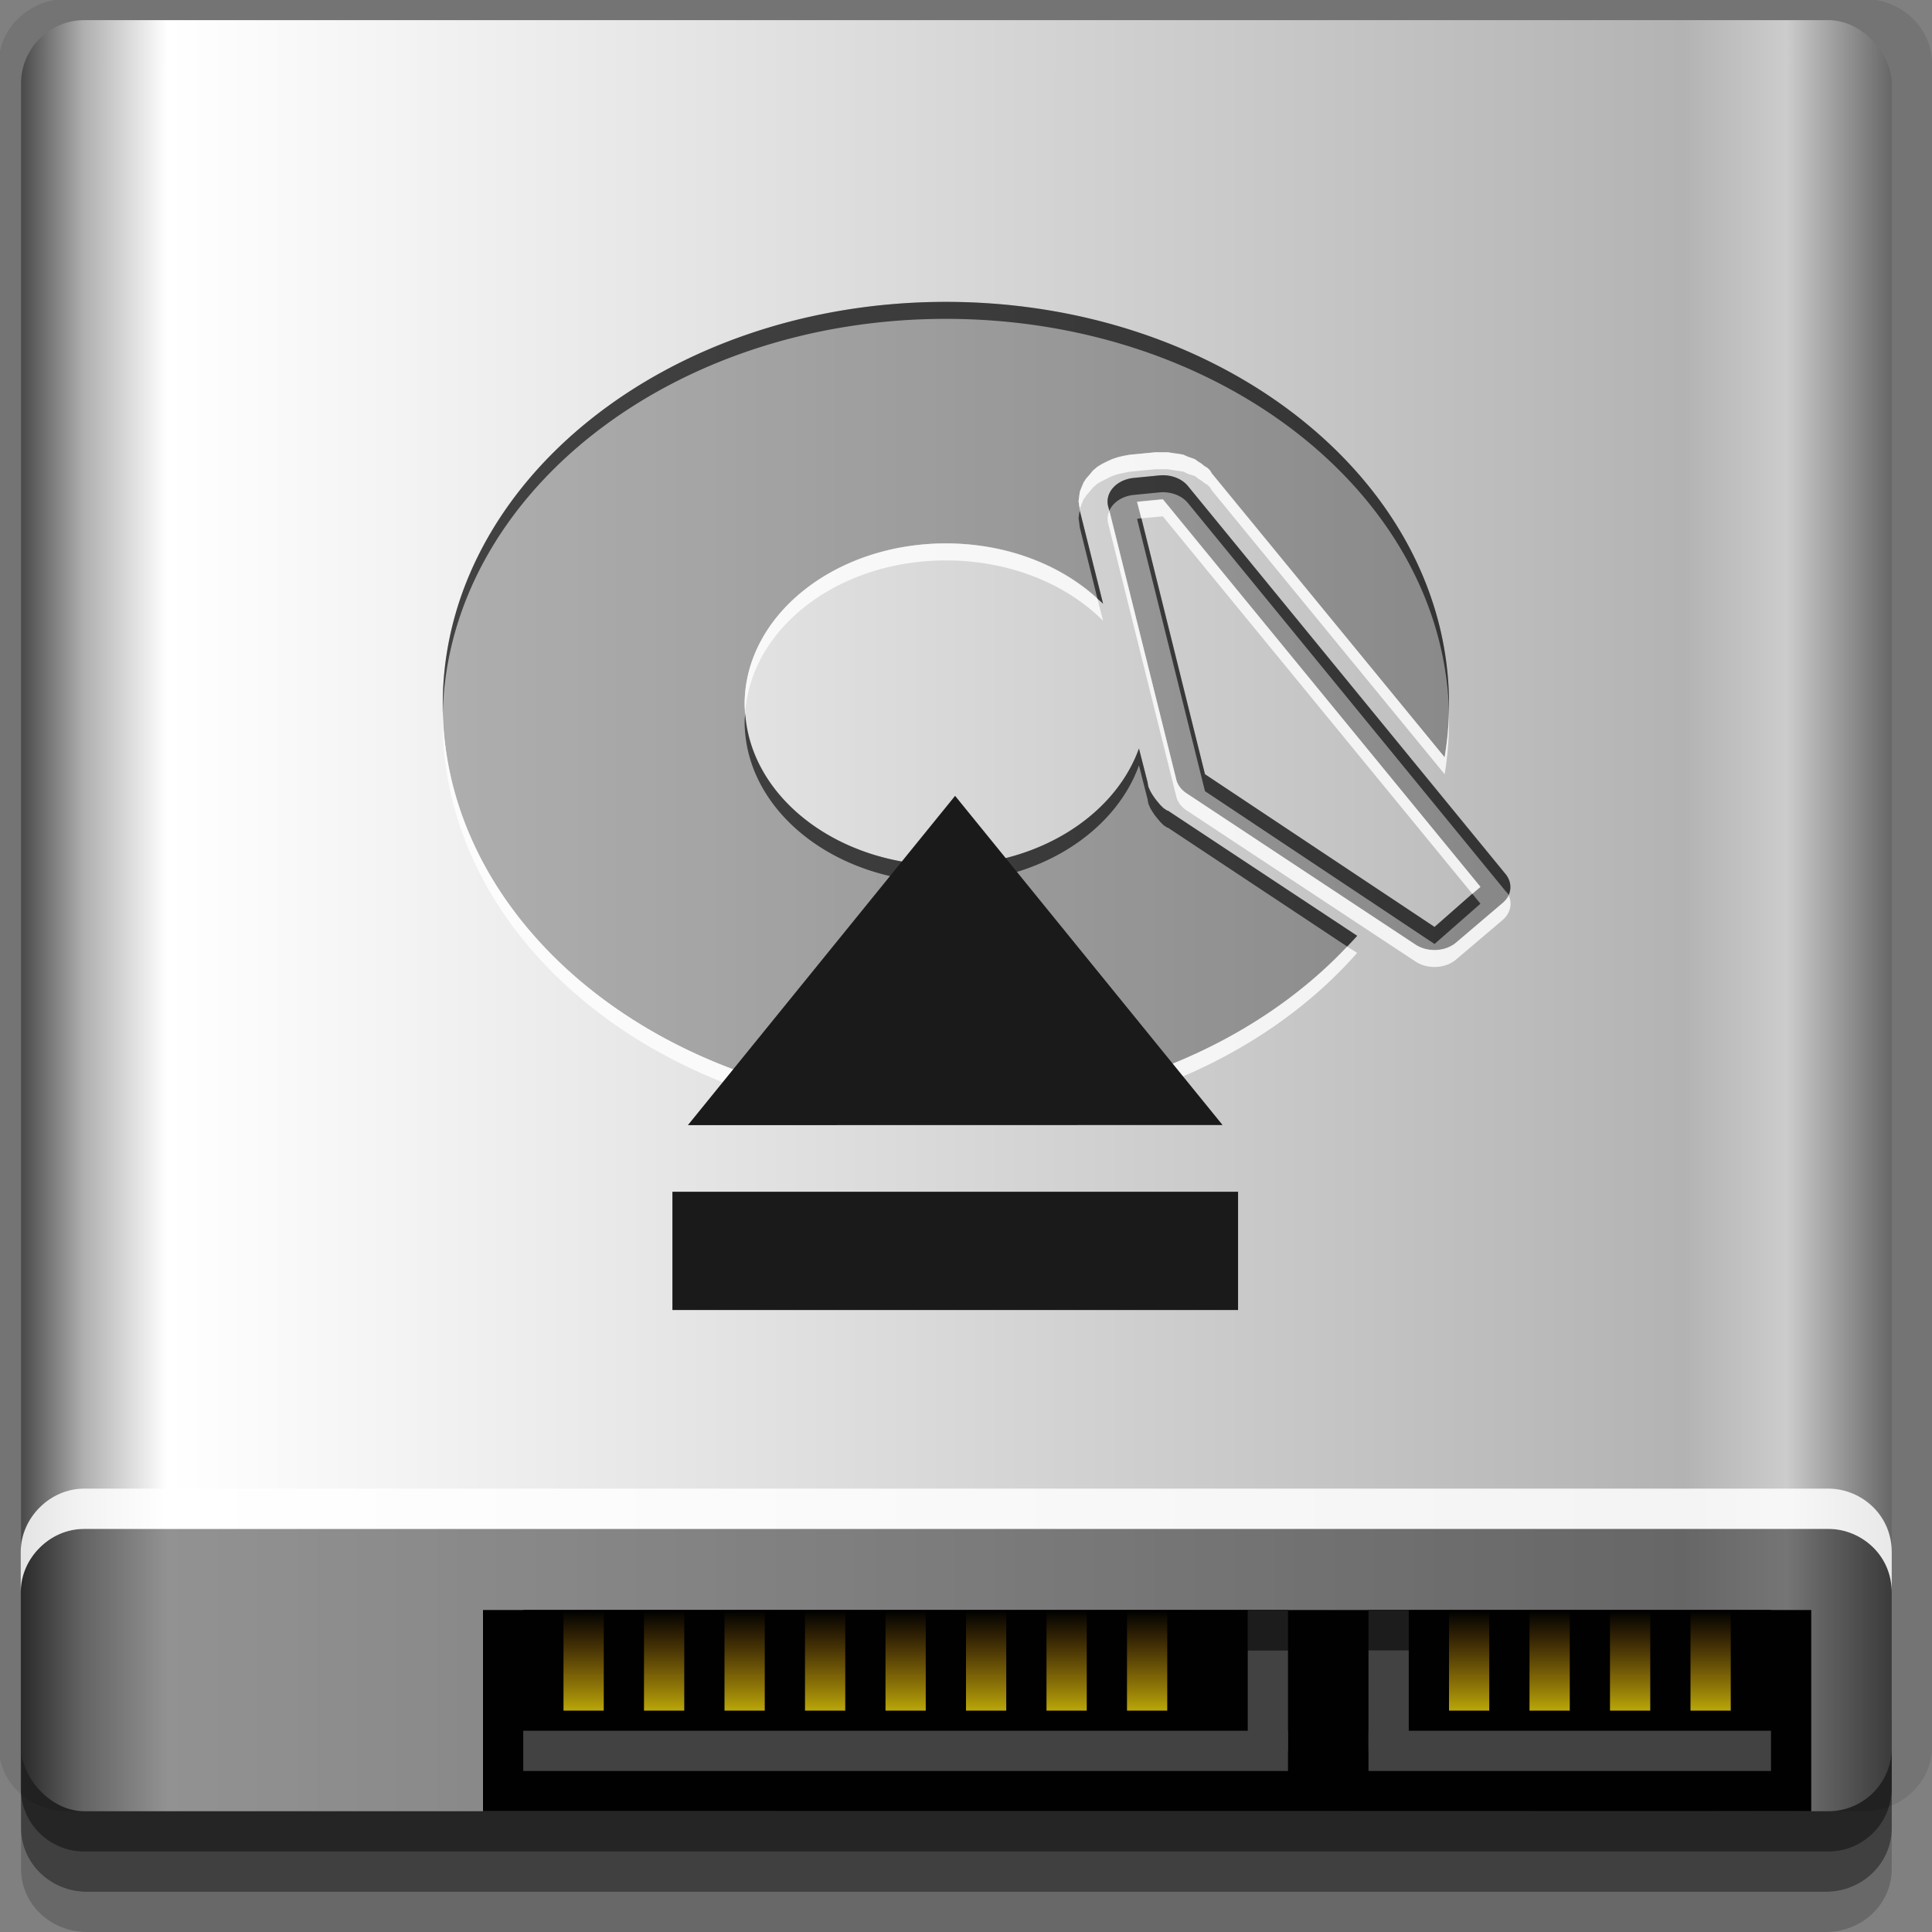 <?xml version="1.0" encoding="UTF-8" standalone="no"?>
<!-- Created with Inkscape (http://www.inkscape.org/) -->

<svg
   xmlns:dc="http://purl.org/dc/elements/1.1/"
   xmlns:cc="http://creativecommons.org/ns#"
   xmlns:rdf="http://www.w3.org/1999/02/22-rdf-syntax-ns#"
   xmlns:svg="http://www.w3.org/2000/svg"
   xmlns="http://www.w3.org/2000/svg"
   xmlns:xlink="http://www.w3.org/1999/xlink"
   xmlns:sodipodi="http://sodipodi.sourceforge.net/DTD/sodipodi-0.dtd"
   xmlns:inkscape="http://www.inkscape.org/namespaces/inkscape"
   width="96"
   height="96"
   id="svg2"
   version="1.1"
   inkscape:version="0.48.4 r9939"
   sodipodi:docname="hdd_unmount.svg">
  <rect width="100%" height="100%" fill="#808080" stroke="none"/>
  <defs
     id="defs4">
    <linearGradient
       id="linearGradient3839">
      <stop
         style="stop-color:#f9f70c;stop-opacity:1;"
         offset="0"
         id="stop3841" />
      <stop
         style="stop-color:#f99b0c;stop-opacity:0;"
         offset="1"
         id="stop3843" />
    </linearGradient>
    <linearGradient
       inkscape:collect="always"
       xlink:href="#linearGradient3839"
       id="linearGradient3849"
       gradientUnits="userSpaceOnUse"
       x1="80"
       y1="84"
       x2="80"
       y2="80"
       gradientTransform="matrix(1,0,0,1.667,-30,903.029)" />
    <linearGradient
       inkscape:collect="always"
       xlink:href="#linearGradient3839"
       id="linearGradient3867"
       gradientUnits="userSpaceOnUse"
       gradientTransform="matrix(1,0,0,1.667,-46,903.029)"
       x1="80"
       y1="84"
       x2="80"
       y2="80" />
    <linearGradient
       inkscape:collect="always"
       xlink:href="#linearGradient3839"
       id="linearGradient3869"
       gradientUnits="userSpaceOnUse"
       gradientTransform="matrix(1,0,0,1.667,-46,903.029)"
       x1="80"
       y1="84"
       x2="80"
       y2="80" />
    <linearGradient
       inkscape:collect="always"
       xlink:href="#linearGradient3839"
       id="linearGradient3871"
       gradientUnits="userSpaceOnUse"
       gradientTransform="matrix(1,0,0,1.667,-46,903.029)"
       x1="80"
       y1="84"
       x2="80"
       y2="80" />
    <linearGradient
       inkscape:collect="always"
       xlink:href="#linearGradient3839"
       id="linearGradient3873"
       gradientUnits="userSpaceOnUse"
       gradientTransform="matrix(1,0,0,1.667,-46,903.029)"
       x1="80"
       y1="84"
       x2="80"
       y2="80" />
    <linearGradient
       inkscape:collect="always"
       xlink:href="#linearGradient3839"
       id="linearGradient3875"
       gradientUnits="userSpaceOnUse"
       gradientTransform="matrix(1,0,0,1.667,-30,903.029)"
       x1="80"
       y1="84"
       x2="80"
       y2="80" />
    <linearGradient
       inkscape:collect="always"
       xlink:href="#linearGradient3839"
       id="linearGradient3877"
       gradientUnits="userSpaceOnUse"
       gradientTransform="matrix(1,0,0,1.667,-30,903.029)"
       x1="80"
       y1="84"
       x2="80"
       y2="80" />
    <linearGradient
       inkscape:collect="always"
       xlink:href="#linearGradient3839"
       id="linearGradient3879"
       gradientUnits="userSpaceOnUse"
       gradientTransform="matrix(1,0,0,1.667,-30,903.029)"
       x1="80"
       y1="84"
       x2="80"
       y2="80" />
    <linearGradient
       inkscape:collect="always"
       xlink:href="#linearGradient3839"
       id="linearGradient3893"
       gradientUnits="userSpaceOnUse"
       gradientTransform="matrix(1,0,0,1.667,-2,903.029)"
       x1="80"
       y1="84"
       x2="80"
       y2="80" />
    <linearGradient
       id="linearGradient3828">
      <stop
         id="stop3830"
         offset="0"
         style="stop-color:#676767;stop-opacity:1;" />
      <stop
         style="stop-color:#cccccc;stop-opacity:1;"
         offset="0.056"
         id="stop3832" />
      <stop
         style="stop-color:#b3b3b3;stop-opacity:1;"
         offset="0.111"
         id="stop3834" />
      <stop
         style="stop-color:#ffffff;stop-opacity:1;"
         offset="0.922"
         id="stop3836" />
      <stop
         style="stop-color:#aeaeae;stop-opacity:1;"
         offset="0.967"
         id="stop3838" />
      <stop
         id="stop3840"
         offset="1"
         style="stop-color:#494949;stop-opacity:1;" />
    </linearGradient>
    <linearGradient
       inkscape:collect="always"
       xlink:href="#linearGradient3828"
       id="linearGradient3841"
       x1="1.046"
       y1="-1001.862"
       x2="94"
       y2="-1001.862"
       gradientUnits="userSpaceOnUse"
       gradientTransform="translate(-95.046,0)" />
  </defs>
  <sodipodi:namedview
     id="base"
     pagecolor="#ffffff"
     bordercolor="#666666"
     borderopacity="1.0"
     inkscape:pageopacity="0.0"
     inkscape:pageshadow="2"
     inkscape:zoom="5.90625"
     inkscape:cx="22.010582"
     inkscape:cy="48"
     inkscape:document-units="px"
     inkscape:current-layer="layer1"
     showgrid="true"
     inkscape:snap-page="true"
     inkscape:snap-global="true"
     inkscape:snap-center="true"
     inkscape:snap-object-midpoints="false"
     showguides="true"
     inkscape:guide-bbox="true"
     inkscape:snap-bbox="true"
     inkscape:object-paths="true"
     inkscape:object-nodes="true"
     inkscape:window-width="1305"
     inkscape:window-height="744"
     inkscape:window-x="61"
     inkscape:window-y="24"
     inkscape:window-maximized="1"
     inkscape:snap-midpoints="false"
     inkscape:snap-grids="true"
     inkscape:snap-to-guides="false">
    <inkscape:grid
       type="xygrid"
       id="grid3002"
       empspacing="5"
       visible="true"
       enabled="true"
       snapvisiblegridlinesonly="true" />
  </sodipodi:namedview>
  <g
     inkscape:label="Layer 1"
     inkscape:groupmode="layer"
     id="layer1"
     transform="translate(0,-956.362)">
    <rect
       style="fill:#ffffff;fill-opacity:0;fill-rule:nonzero;stroke:none"
       id="rect3775"
       width="96"
       height="96"
       x="0"
       y="956.362"
       ry="0" />
    <path
       style="fill:#000000;fill-opacity:0.096;fill-rule:nonzero;stroke:none"
       d="m 3.353,956.307 c -1.884,0 -3.411,1.432 -3.411,3.198 l 0,83.659 c 0,1.766 1.527,3.198 3.411,3.198 l 89.236,0 c 1.884,0 3.411,-1.432 3.411,-3.198 l 0,-83.659 c 0,-1.766 -1.527,-3.198 -3.411,-3.198 z"
       id="rect3772"
       inkscape:connector-curvature="0"
       sodipodi:nodetypes="sssssssss" />
    <path
       style="fill:#000000;fill-opacity:0.187;fill-rule:nonzero;stroke:none"
       d="m 1.046,1041.807 0,7.422 c 0,1.739 1.462,3.134 3.285,3.134 l 86.384,0 c 1.823,0 3.285,-1.395 3.285,-3.134 l 0,-7.422 -92.954,0 z"
       id="rect3785"
       inkscape:connector-curvature="0" />
    <path
       style="fill:#000000;fill-opacity:0.384;fill-rule:nonzero;stroke:none"
       d="m 1.046,1041.807 0,5.381 c 0,1.762 1.462,3.175 3.285,3.175 l 86.384,0 c 1.823,0 3.285,-1.413 3.285,-3.175 l 0,-5.381 -92.954,0 z"
       id="rect3783"
       inkscape:connector-curvature="0" />
    <rect
       style="fill:url(#linearGradient3841);fill-opacity:1;fill-rule:nonzero;stroke:none"
       id="rect2985"
       width="92.954"
       height="89"
       x="-94"
       y="-1046.362"
       ry="3.151"
       transform="scale(-1,-1)" />
    <path
       style="fill:#000000;fill-opacity:0.429;fill-rule:nonzero;stroke:none"
       d="m 94,1035.487 c 0,-0.873 -0.337,-1.649 -0.906,-2.219 -0.57,-0.57 -1.377,-0.938 -2.25,-0.938 l -86.656,0 c -0.873,0 -1.649,0.368 -2.219,0.938 -0.57,0.57 -0.938,1.346 -0.938,2.219 l 0,9.719 c 0,1.746 1.411,3.156 3.156,3.156 l 86.656,0 c 1.746,0 3.156,-1.411 3.156,-3.156 l 0,-9.719 z"
       id="path3848"
       inkscape:connector-curvature="0" />
    <rect
       style="fill:#010101;fill-opacity:1;fill-rule:evenodd;stroke:none"
       id="rect3824"
       width="38"
       height="6"
       x="-64"
       y="1036.362"
       transform="scale(-1,1)" />
    <rect
       style="fill:#010101;fill-opacity:1;fill-rule:evenodd;stroke:none"
       id="rect3895"
       width="66"
       height="10"
       x="24"
       y="1036.362" />
    <rect
       transform="scale(-1,1)"
       y="1038.362"
       x="-64"
       height="5"
       width="2"
       id="rect3812"
       style="fill:#424242;fill-opacity:1;fill-rule:evenodd;stroke:none" />
    <rect
       transform="scale(-1,1)"
       y="1042.362"
       x="-64"
       height="2"
       width="38"
       id="rect3814"
       style="fill:#424242;fill-opacity:1;fill-rule:evenodd;stroke:none" />
    <rect
       y="1036.362"
       x="68"
       height="6"
       width="20"
       id="rect3820"
       style="fill:#010101;fill-opacity:1;fill-rule:evenodd;stroke:none" />
    <rect
       style="fill:#1c1c1c;fill-opacity:1;fill-rule:evenodd;stroke:none"
       id="rect3822"
       width="2"
       height="2"
       x="68"
       y="1036.362" />
    <rect
       style="fill:#424242;fill-opacity:1;fill-rule:evenodd;stroke:none"
       id="rect3808"
       width="2"
       height="5"
       x="68"
       y="1038.362" />
    <rect
       style="fill:#424242;fill-opacity:1;fill-rule:evenodd;stroke:none"
       id="rect3810"
       width="20"
       height="2"
       x="68"
       y="1042.362" />
    <rect
       y="1036.362"
       x="62"
       height="2"
       width="2"
       id="rect3826"
       style="fill:#1c1c1c;fill-opacity:1;fill-rule:evenodd;stroke:none" />
    <path
       style="fill:url(#linearGradient3893);fill-opacity:1;fill-rule:evenodd;stroke:none"
       d="m 72,1036.362 0,5 2,0 0,-5 -2,0 z m 4,0 0,5 2,0 0,-5 -2,0 z m 4,0 0,5 2,0 0,-5 -2,0 z m 4,0 0,5 2,0 0,-5 -2,0 z"
       id="rect3828"
       inkscape:connector-curvature="0" />
    <path
       style="fill:url(#linearGradient3849);fill-opacity:1;fill-rule:evenodd;stroke:none"
       d="m 44,1036.362 0,5 2,0 0,-5 -2,0 z"
       id="path3857"
       inkscape:connector-curvature="0" />
    <path
       style="fill:url(#linearGradient3879);fill-opacity:1;fill-rule:evenodd;stroke:none"
       d="m 48,1036.362 0,5 2,0 0,-5 -2,0 z"
       id="path3855"
       inkscape:connector-curvature="0" />
    <path
       style="fill:url(#linearGradient3877);fill-opacity:1;fill-rule:evenodd;stroke:none"
       d="m 52,1036.362 0,5 2,0 0,-5 -2,0 z"
       id="path3853"
       inkscape:connector-curvature="0" />
    <path
       style="fill:url(#linearGradient3875);fill-opacity:1;fill-rule:evenodd;stroke:none"
       d="m 56,1036.362 0,5 2,0 0,-5 -2,0 z"
       id="path3847"
       inkscape:connector-curvature="0" />
    <path
       id="path3859"
       d="m 28,1036.362 0,5 2,0 0,-5 -2,0 z"
       style="fill:url(#linearGradient3867);fill-opacity:1;fill-rule:evenodd;stroke:none"
       inkscape:connector-curvature="0" />
    <path
       id="path3861"
       d="m 32,1036.362 0,5 2,0 0,-5 -2,0 z"
       style="fill:url(#linearGradient3869);fill-opacity:1;fill-rule:evenodd;stroke:none"
       inkscape:connector-curvature="0" />
    <path
       id="path3863"
       d="m 36,1036.362 0,5 2,0 0,-5 -2,0 z"
       style="fill:url(#linearGradient3871);fill-opacity:1;fill-rule:evenodd;stroke:none"
       inkscape:connector-curvature="0" />
    <path
       id="path3865"
       d="m 40,1036.362 0,5 2,0 0,-5 -2,0 z"
       style="fill:url(#linearGradient3873);fill-opacity:1;fill-rule:evenodd;stroke:none"
       inkscape:connector-curvature="0" />
    <path
       style="fill:#ffffff;fill-opacity:0.849;fill-rule:nonzero;stroke:none"
       d="m 4.188,1030.331 c -0.873,0 -1.649,0.368 -2.219,0.938 -0.57,0.57 -0.938,1.346 -0.938,2.219 l 0,2 c 0,-0.873 0.368,-1.649 0.938,-2.219 0.57,-0.57 1.346,-0.938 2.219,-0.938 l 86.656,0 c 0.873,0 1.68,0.368 2.25,0.938 0.57,0.57 0.906,1.346 0.906,2.219 l 0,-2 c 0,-0.873 -0.337,-1.649 -0.906,-2.219 -0.57,-0.57 -1.377,-0.938 -2.25,-0.938 l -86.656,0 z"
       id="path3850"
       inkscape:connector-curvature="0" />
    <path
       style="fill:#000000;fill-opacity:0.279;fill-rule:evenodd;stroke:none"
       d="m 47,971.362 c -13.807,0 -25,8.954 -25,20 0,11.046 11.193,20 25,20 8.457,0 15.916,-3.357 20.438,-8.5 l -9.406,-6.225 a 1.438,1.15 0 0 1 -0.031,0 c -9.63e-4,-6.5e-4 -0.187,-0.124 -0.188,-0.125 -8.89e-4,-7.2e-4 -0.155,-0.149 -0.156,-0.15 -8.07e-4,-7.8e-4 -0.156,-0.174 -0.156,-0.175 -7.2e-4,-8.3e-4 -0.124,-0.174 -0.125,-0.175 -6.27e-4,-8.8e-4 -0.124,-0.174 -0.125,-0.175 -5.3e-4,-8.9e-4 -0.093,-0.174 -0.094,-0.175 -4.28e-4,-8.9e-4 -0.093,-0.199 -0.094,-0.2 -2.84e-4,-8.5e-4 -0.021,-0.137 -0.031,-0.175 -0.001,-0.005 2.7e-5,-0.025 0,-0.025 l -0.438,-1.7 c -1.199,3.343 -5.03,5.8 -9.594,5.8 -5.523,0 -10,-3.582 -10,-8 0,-4.418 4.477,-8 10,-8 3.163,0 5.98,1.166 7.812,3 l -1.156,-4.625 c -2.82e-4,-8.9e-4 -0.031,-0.249 -0.031,-0.25 -1.34e-4,-8.9e-4 -0.031,-0.224 -0.031,-0.225 1.6e-5,-8.9e-4 0.031,-0.249 0.031,-0.25 1.66e-4,-8.9e-4 0.031,-0.224 0.031,-0.225 3.14e-4,-8.9e-4 0.093,-0.224 0.094,-0.225 4.59e-4,-8.9e-4 0.093,-0.224 0.094,-0.225 6e-4,-8.9e-4 0.124,-0.199 0.125,-0.2 7.34e-4,-8.9e-4 0.187,-0.199 0.188,-0.2 8.6e-4,-8.9e-4 0.155,-0.199 0.156,-0.2 9.78e-4,-8.9e-4 0.218,-0.174 0.219,-0.175 0.001,-8.1e-4 0.218,-0.149 0.219,-0.15 0.001,-7.1e-4 0.249,-0.124 0.25,-0.125 0.001,-6.2e-4 0.249,-0.1 0.25,-0.1 0.001,-5.2e-4 0.28,-0.1 0.281,-0.1 0.001,-4e-4 0.28,-0.075 0.281,-0.075 0.001,-2.9e-4 0.311,-0.05 0.312,-0.05 l 1.281,-0.125 c 10e-4,-1.1e-4 0.186,5e-5 0.188,0 10e-4,-5e-5 0.218,0 0.219,0 10e-4,0 0.218,-7e-5 0.219,0 10e-4,7e-5 0.186,0.025 0.188,0.025 10e-4,1.3e-4 0.186,0.025 0.188,0.025 10e-4,1.7e-4 0.218,0.025 0.219,0.025 9.83e-4,2.3e-4 0.187,0.05 0.188,0.05 9.6e-4,2.9e-4 0.187,0.075 0.188,0.075 9.32e-4,3.4e-4 0.187,0.075 0.188,0.075 9e-4,3.9e-4 0.187,0.075 0.188,0.075 8.63e-4,4.3e-4 0.155,0.1 0.156,0.1 8.22e-4,4.8e-4 0.155,0.1 0.156,0.1 7.77e-4,5.3e-4 0.156,0.124 0.156,0.125 7.29e-4,5.8e-4 0.156,0.099 0.156,0.1 6.76e-4,6.2e-4 0.124,0.124 0.125,0.125 6.2e-4,6.5e-4 0.093,0.149 0.094,0.15 l 11.562,14.1 C 71.924,993.128 72,992.252 72,991.362 72,980.316 60.807,971.362 47,971.362 z m 10.594,8.625 -1.281,0.125 a 1.482,1.185 0 0 0 -1.25,1.4 l 3.375,13.55 a 1.482,1.185 0 0 0 0.5,0.7 l 11.406,7.55 a 1.482,1.185 0 0 0 2.031,-0.125 l 2.281,-1.95 a 1.482,1.185 0 0 0 0.156,-1.45 L 59.031,980.512 a 1.482,1.185 0 0 0 -1.438,-0.525 z m 0.188,1.175 15.781,19.275 -2.281,1.975 -11.406,-7.575 -3.375,-13.55 1.281,-0.125 z"
       id="path3031"
       inkscape:connector-curvature="0" />
    <path
       style="fill:#000000;fill-opacity:0.621;fill-rule:evenodd;stroke:none"
       d="M 47 15 C 33.193 15 22 23.954 22 35 C 22 35.146 21.996 35.292 22 35.438 C 22.271 24.58 33.363 15.844 47 15.844 C 60.585 15.844 71.648 24.512 72 35.312 C 72.002 35.207 72 35.106 72 35 C 72 23.954 60.807 15 47 15 z M 57.594 23.625 L 56.312 23.75 A 1.482 1.185 0 0 0 55.062 25.156 L 55.125 25.375 A 1.482 1.185 0 0 1 56.312 24.594 L 57.594 24.469 A 1.482 1.185 0 0 1 59.031 25 L 74.812 44.281 A 1.482 1.185 0 0 1 74.969 44.469 A 1.482 1.185 0 0 0 74.812 43.438 L 59.031 24.156 A 1.482 1.185 0 0 0 57.594 23.625 z M 53.656 25.375 C 53.647 25.438 53.625 25.499 53.625 25.5 C 53.625 25.501 53.594 25.749 53.594 25.75 C 53.594 25.751 53.625 25.968 53.625 25.969 C 53.625 25.97 53.656 26.218 53.656 26.219 L 54.531 29.75 C 54.624 29.835 54.724 29.911 54.812 30 L 53.656 25.375 z M 56.719 25.75 L 56.5 25.781 L 59.875 39.312 L 71.281 46.906 L 73.562 44.906 L 73.156 44.406 L 71.281 46.062 L 59.875 38.469 L 56.719 25.75 z M 37.031 35.438 C 37.023 35.574 37 35.706 37 35.844 C 37 40.262 41.477 43.844 47 43.844 C 51.564 43.844 55.394 41.374 56.594 38.031 L 57.031 39.75 C 57.031 39.75 57.03 39.776 57.031 39.781 C 57.042 39.819 57.062 39.937 57.062 39.938 C 57.063 39.938 57.156 40.155 57.156 40.156 C 57.157 40.157 57.249 40.312 57.25 40.312 C 57.251 40.313 57.374 40.499 57.375 40.5 C 57.376 40.501 57.499 40.655 57.5 40.656 C 57.501 40.657 57.655 40.843 57.656 40.844 C 57.657 40.845 57.812 40.999 57.812 41 C 57.813 41.001 57.999 41.124 58 41.125 A 1.438 1.15 0 0 0 58.031 41.125 L 66.938 47.031 C 67.106 46.853 67.277 46.683 67.438 46.5 L 58.031 40.281 A 1.438 1.15 0 0 1 58 40.281 C 57.999 40.281 57.813 40.157 57.812 40.156 C 57.812 40.156 57.657 40.001 57.656 40 C 57.655 39.999 57.501 39.813 57.5 39.812 C 57.499 39.812 57.376 39.657 57.375 39.656 C 57.374 39.655 57.251 39.47 57.25 39.469 C 57.249 39.468 57.157 39.313 57.156 39.312 C 57.156 39.312 57.063 39.095 57.062 39.094 C 57.062 39.093 57.042 38.975 57.031 38.938 C 57.03 38.932 57.031 38.906 57.031 38.906 L 56.594 37.188 C 55.394 40.53 51.564 43 47 43 C 41.663 43 37.319 39.65 37.031 35.438 z "
       transform="translate(0,956.362)"
       id="path3832" />
    <path
       style="fill:#ffffff;fill-opacity:0.804;fill-rule:evenodd;stroke:none"
       d="m 57.406,978.834 -1.281,0.125 c -0.002,1e-4 -0.311,0.062 -0.312,0.062 -0.001,2e-4 -0.28,0.062 -0.281,0.062 -0.001,4e-4 -0.28,0.093 -0.281,0.094 -0.001,5e-4 -0.249,0.124 -0.25,0.125 -0.001,6e-4 -0.249,0.124 -0.25,0.125 -0.001,7.1e-4 -0.218,0.124 -0.219,0.125 -0.001,8.1e-4 -0.218,0.187 -0.219,0.188 -9.78e-4,8.8e-4 -0.155,0.187 -0.156,0.188 -8.6e-4,9.6e-4 -0.187,0.218 -0.188,0.219 -7.34e-4,0.001 -0.124,0.187 -0.125,0.188 -6e-4,0.001 -0.093,0.218 -0.094,0.219 -4.6e-4,0.001 -0.093,0.249 -0.094,0.25 -3.1e-4,0.001 -0.031,0.218 -0.031,0.219 -1.7e-4,0.001 -0.031,0.249 -0.031,0.25 -2e-5,0.001 0.031,0.218 0.031,0.219 8.2e-5,7.4e-4 0.022,0.083 0.031,0.156 3.14e-4,-8.9e-4 0.093,-0.249 0.094,-0.25 4.59e-4,-8.9e-4 0.093,-0.218 0.094,-0.219 6e-4,-8.9e-4 0.124,-0.186 0.125,-0.188 7.34e-4,-8.9e-4 0.187,-0.218 0.188,-0.219 8.6e-4,-8.9e-4 0.155,-0.187 0.156,-0.188 9.78e-4,-8.9e-4 0.218,-0.187 0.219,-0.188 0.001,-8.1e-4 0.218,-0.124 0.219,-0.125 0.001,-7.1e-4 0.249,-0.124 0.25,-0.125 0.001,-6.2e-4 0.249,-0.124 0.25,-0.125 0.001,-5.2e-4 0.28,-0.093 0.281,-0.094 0.001,-4e-4 0.28,-0.062 0.281,-0.062 0.001,-2.9e-4 0.311,-0.062 0.312,-0.062 l 1.281,-0.125 c 10e-4,-1.1e-4 0.186,5e-5 0.188,0 10e-4,-5e-5 0.218,0 0.219,0 10e-4,0 0.218,-7e-5 0.219,0 10e-4,7e-5 0.186,0.031 0.188,0.031 10e-4,1.3e-4 0.186,0.031 0.188,0.031 10e-4,1.7e-4 0.218,0.031 0.219,0.031 9.83e-4,2.3e-4 0.187,0.031 0.188,0.031 9.6e-4,2.9e-4 0.187,0.093 0.188,0.094 9.32e-4,3.4e-4 0.187,0.062 0.188,0.062 9e-4,3.9e-4 0.187,0.062 0.188,0.062 8.63e-4,4.3e-4 0.155,0.124 0.156,0.125 8.22e-4,4.8e-4 0.155,0.093 0.156,0.094 7.77e-4,5.3e-4 0.156,0.124 0.156,0.125 7.29e-4,5.8e-4 0.156,0.093 0.156,0.094 6.76e-4,6.2e-4 0.124,0.124 0.125,0.125 6.2e-4,6.5e-4 0.093,0.156 0.094,0.156 l 11.562,14.094 C 71.924,993.974 72,993.099 72,992.209 c 0,-0.167 0.005,-0.334 0,-0.5 -0.017,0.77 -0.095,1.534 -0.219,2.281 l -11.562,-14.094 c -5.6e-4,-6.9e-4 -0.093,-0.156 -0.094,-0.156 -6.2e-4,-6.6e-4 -0.124,-0.124 -0.125,-0.125 -6.76e-4,-6e-4 -0.156,-0.093 -0.156,-0.094 -7.29e-4,-5.7e-4 -0.155,-0.124 -0.156,-0.125 -7.77e-4,-5e-4 -0.155,-0.093 -0.156,-0.094 -8.22e-4,-5e-4 -0.155,-0.125 -0.156,-0.125 -8.63e-4,-4e-4 -0.187,-0.062 -0.188,-0.062 -9e-4,-4e-4 -0.187,-0.062 -0.188,-0.062 -9.32e-4,-3e-4 -0.187,-0.093 -0.188,-0.094 -9.6e-4,-3e-4 -0.187,-0.031 -0.188,-0.031 -9.83e-4,-2e-4 -0.218,-0.031 -0.219,-0.031 -10e-4,-2e-4 -0.186,-0.031 -0.188,-0.031 -10e-4,-10e-5 -0.186,-0.031 -0.188,-0.031 -10e-4,-7e-5 -0.218,0 -0.219,0 -10e-4,0 -0.218,-5e-5 -0.219,0 -10e-4,5e-5 -0.186,-1.1e-4 -0.188,0 z m 0.375,2.344 -1.281,0.125 0.219,0.812 1.062,-0.094 15.375,18.75 0.406,-0.344 -15.781,-19.25 z m -2.656,0.562 a 1.482,1.185 0 0 0 -0.062,0.625 l 3.375,13.531 a 1.482,1.185 0 0 0 0.5,0.719 l 11.406,7.531 a 1.482,1.185 0 0 0 2.031,-0.125 l 2.281,-1.938 a 1.482,1.185 0 0 0 0.312,-1.219 1.482,1.185 0 0 1 -0.312,0.375 l -2.281,1.938 a 1.482,1.185 0 0 1 -2.031,0.125 L 58.938,995.771 a 1.482,1.185 0 0 1 -0.5,-0.719 l -3.312,-13.312 z m -8.125,1.625 c -5.523,0 -10,3.582 -10,8 0,0.138 0.023,0.27 0.031,0.406 0.287,-4.212 4.632,-7.562 9.969,-7.562 3.163,0 5.98,1.166 7.812,3 l -0.281,-1.094 c -1.833,-1.682 -4.521,-2.75 -7.531,-2.75 z m -25,8.406 c -0.004,0.146 0,0.291 0,0.438 0,11.046 11.193,20 25,20 8.457,0 15.916,-3.357 20.438,-8.5 l -0.5,-0.312 c -4.56,4.836 -11.781,7.969 -19.938,7.969 -13.637,0 -24.729,-8.736 -25,-19.594 z"
       id="path3837"
       inkscape:connector-curvature="0" />
    <g
       id="g3182"
       transform="matrix(1.146,0,0,1.146,136.382,-134.466)"
       style="fill:#1a1a1a">
      <path
         inkscape:transform-center-y="-2.3789506"
         inkscape:transform-center-x="-0.0021446802"
         transform="matrix(1,0,0,0.711,0,1003.288)"
         d="m -65.997,-3.728 -23.184,0.007 11.586,-20.082 z"
         inkscape:randomized="0"
         inkscape:rounded="0"
         inkscape:flatsided="true"
         sodipodi:arg2="1.5704759"
         sodipodi:arg1="0.52327832"
         sodipodi:r2="6.6926417"
         sodipodi:r1="13.385283"
         sodipodi:cy="-10.416626"
         sodipodi:cx="-77.591553"
         sodipodi:sides="3"
         id="path3178"
         style="fill:#1a1a1a;fill-opacity:1;fill-rule:nonzero;stroke:none"
         sodipodi:type="star" />
      <rect
         y="1003.53"
         x="-89.852"
         height="5.128"
         width="24.526"
         id="rect3180"
         style="fill:#1a1a1a;fill-opacity:1;fill-rule:nonzero;stroke:none" />
    </g>
  </g>
</svg>
